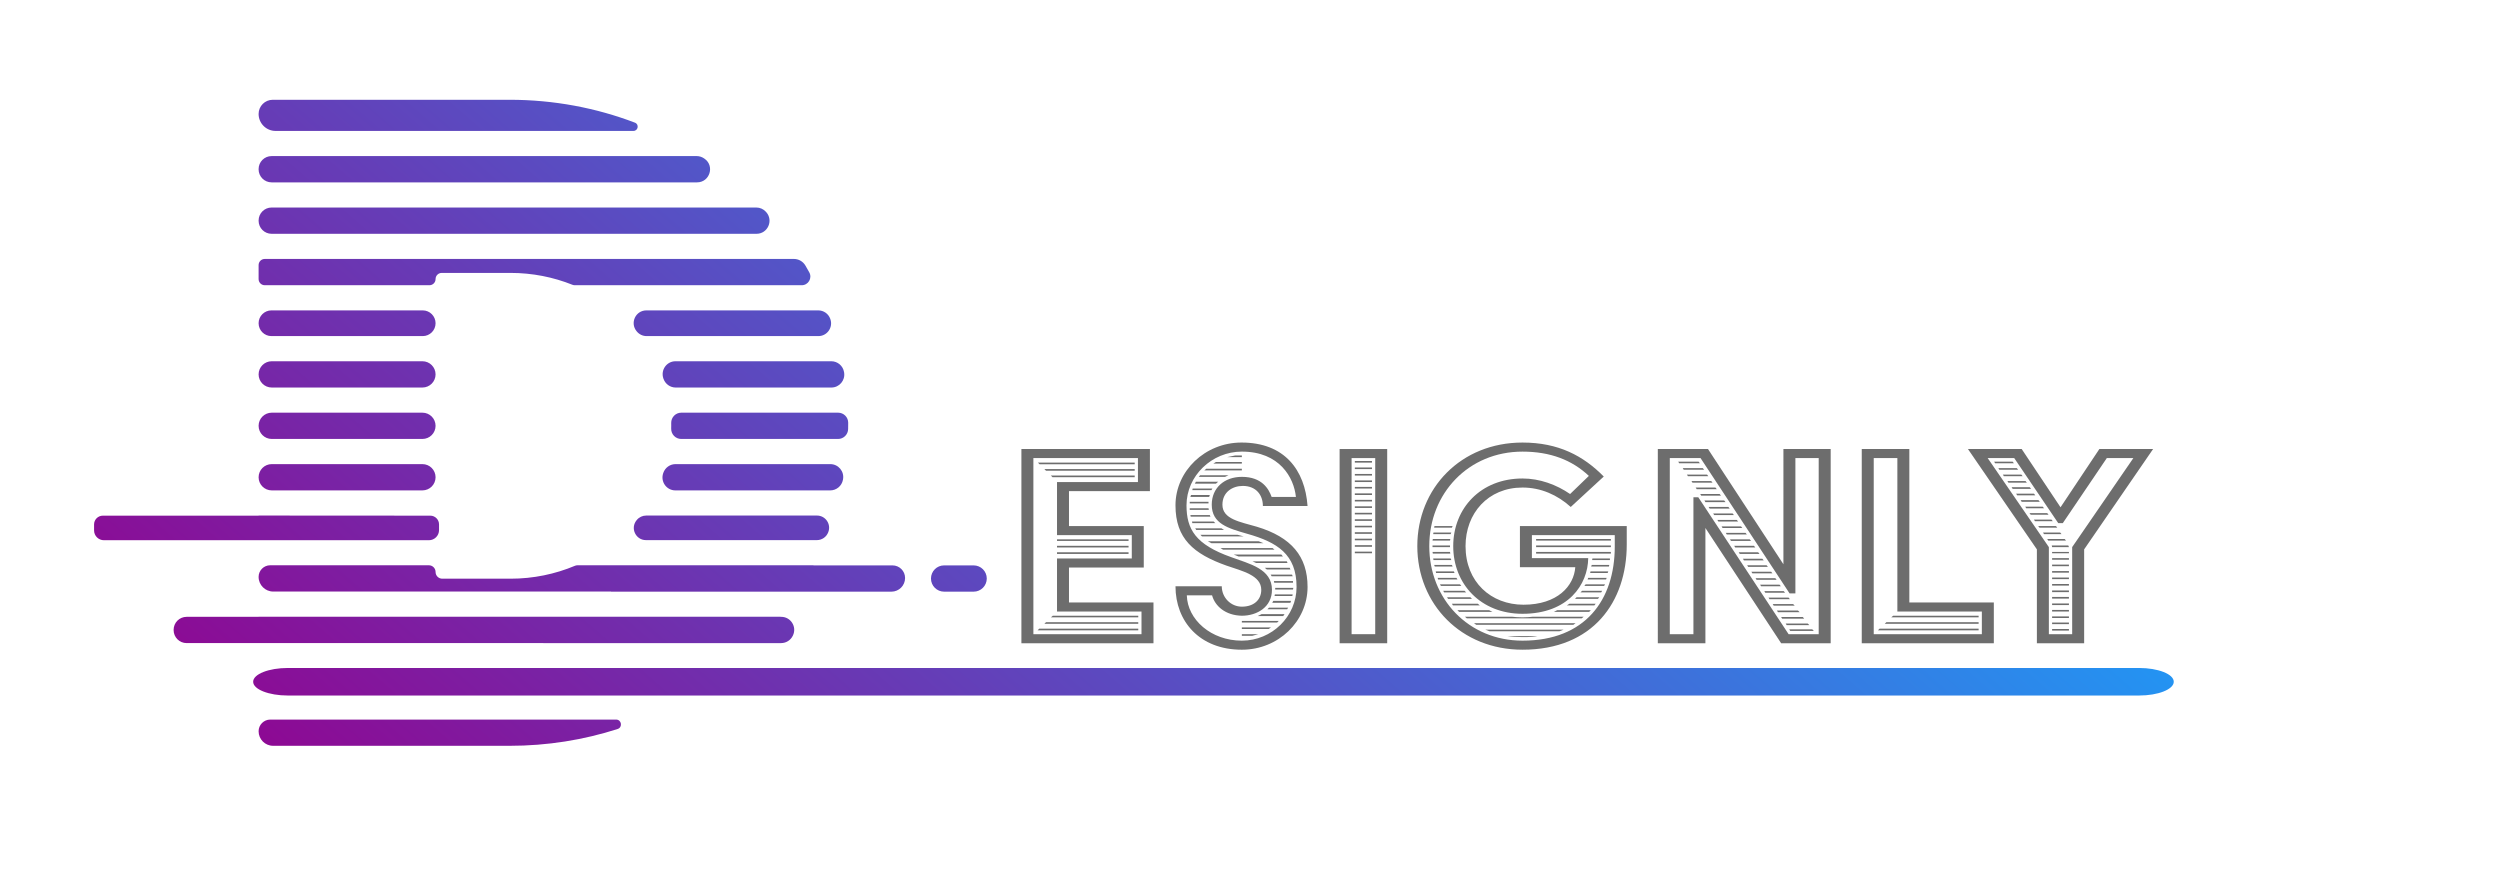 <?xml version="1.0" encoding="utf-8"?>
<!-- Generator: Adobe Illustrator 26.0.2, SVG Export Plug-In . SVG Version: 6.00 Build 0)  -->
<svg version="1.1" id="Layer_1" xmlns="http://www.w3.org/2000/svg" xmlns:xlink="http://www.w3.org/1999/xlink" x="0px" y="0px"
	 viewBox="0 0 4400 1543.03" style="enable-background:new 0 0 4400 1543.03;" xml:space="preserve">
<style type="text/css">
	.st0{display:none;fill:url(#SVGID_1_);}
	.st1{fill:url(#SVGID_00000005247610293304154660000004463328426863290259_);}
	.st2{fill:#6D6D6D;}
</style>
<radialGradient id="SVGID_1_" cx="2000.158" cy="1289.751" r="1683.105" gradientTransform="matrix(1.1 6.514556e-05 6.514556e-05 0.598 -0.083 -0.555)" gradientUnits="userSpaceOnUse">
	<stop  offset="0" style="stop-color:#250052"/>
	<stop  offset="1" style="stop-color:#000000"/>
</radialGradient>
<rect x="0.73" y="-1.09" class="st0" width="4399.2" height="1543.43"/>
<linearGradient id="SVGID_00000132784953954529010190000003486814806637151909_" gradientUnits="userSpaceOnUse" x1="2826.218" y1="-90.62" x2="1013.387" y2="1993.092">
	<stop  offset="0" style="stop-color:#15A6FF"/>
	<stop  offset="1" style="stop-color:#94008D"/>
</linearGradient>
<path style="fill:url(#SVGID_00000132784953954529010190000003486814806637151909_);" d="M1347.98,372.72
	c0.14,0.15,0.27,0.3,0.41,0.45c13.33,14.76,2.93,38.32-16.96,38.32H478.05c-12.65,0-22.91-10.26-22.91-22.91v-0.45
	c0-12.65,10.26-22.91,22.91-22.91h852.97C1337.47,365.22,1343.64,367.93,1347.98,372.72z M1226.13,274.7H478.05
	c-12.66,0-22.92,10.26-22.92,22.92v0.43c0,12.66,10.26,22.92,22.92,22.92h748.71c22.59,0,31.6-29.3,12.84-41.9
	c-0.21-0.14-0.43-0.29-0.64-0.43C1235.17,276.08,1230.7,274.7,1226.13,274.7z M766.6,491.17c0-5.99,4.86-10.85,10.85-10.85H898.5
	c38.6,0,75.44,7.46,109.03,20.91c1.28,0.51,2.64,0.78,4.02,0.78h399.44c11.62,0,18.96-12.48,13.34-22.65
	c-2.23-4.03-4.5-8.02-6.82-11.99c-4.21-7.2-11.91-11.63-20.25-11.63H465.99c-5.99,0-10.85,4.86-10.85,10.85v24.57
	c0,5.99,4.86,10.85,10.85,10.85h289.77C761.75,502.01,766.6,497.16,766.6,491.17L766.6,491.17z M743.97,546.27h-266.2
	c-12.5,0-22.63,10.13-22.63,22.63l0,0c0,12.5,10.13,22.63,22.63,22.63h266.2c12.5,0,22.63-10.13,22.63-22.63l0,0
	C766.6,556.4,756.47,546.27,743.97,546.27z M1189.22,682.06h273.98c14.01,0,24.7-12.56,22.44-26.39c-0.04-0.27-0.09-0.55-0.13-0.82
	c-1.82-10.99-11.3-19.06-22.43-19.06h-274.13c-15.68,0-26.54,15.47-21.42,30.3c0.05,0.16,0.11,0.31,0.16,0.47
	C1170.85,675.8,1179.46,682.06,1189.22,682.06z M1138.05,591.53h302.27c15.49,0,26.27-15.35,21.08-29.95
	c-0.06-0.16-0.11-0.32-0.17-0.48c-3.17-8.9-11.63-14.83-21.08-14.83h-302.5c-18.99,0-29.33,22.13-17.19,36.72
	c0.13,0.16,0.27,0.32,0.4,0.48C1125.1,588.59,1131.41,591.53,1138.05,591.53z M1181.36,748.66c0,1.93-0.02,3.85-0.07,5.77
	c-0.23,9.95,7.75,18.15,17.71,18.15h275.99c9.68,0,17.53-7.77,17.72-17.44c0.07-3.67,0.11-7.34,0.11-11.03c0-0.06,0-0.12,0-0.18
	c0-9.75-7.98-17.62-17.72-17.62h-276.06c-9.95,0-17.89,8.18-17.71,18.13C1181.35,745.85,1181.36,747.25,1181.36,748.66z
	 M743.47,635.79h-265.2c-12.78,0-23.13,10.36-23.13,23.13v0c0,12.78,10.36,23.13,23.13,23.13h265.2c12.78,0,23.13-10.36,23.13-23.13
	v0C766.6,646.15,756.25,635.79,743.47,635.79z M1461.34,816.84h-272.41c-9.76,0-18.36,6.25-21.54,15.48
	c-0.05,0.16-0.11,0.31-0.16,0.47c-5.13,14.83,5.72,30.32,21.42,30.32h272.54c10.96,0,20.34-7.83,22.36-18.6
	c0.05-0.27,0.1-0.54,0.15-0.81C1486.29,829.72,1475.54,816.84,1461.34,816.84z M896.91,175.6H480.08
	c-13.77,0-24.94,11.17-24.94,24.94l0,0c0,16.51,13.39,29.9,29.9,29.9h629.75c8.35,0,10.51-11.59,2.71-14.56
	C1049.26,189.9,974.83,175.6,896.91,175.6z M1136.9,950.61h300.76c8.89,0,16.87-5.49,20.01-13.81c0.06-0.15,0.12-0.31,0.17-0.46
	c5.28-14.01-5.04-28.98-20.01-28.98h-300.55c-6.37,0-12.41,2.83-16.46,7.74c-0.13,0.15-0.25,0.31-0.38,0.46
	C1108.88,929.51,1118.79,950.61,1136.9,950.61z M455.14,1287.06c0,14.11,11.44,25.56,25.56,25.56h416.22
	c66.44,0,130.34-10.39,190.03-29.56c9.24-2.97,7.11-16.61-2.6-16.61H475.76C464.37,1266.44,455.14,1275.67,455.14,1287.06
	L455.14,1287.06z M743.47,816.84h-265.2c-12.78,0-23.13,10.36-23.13,23.13l0,0c0,12.78,10.36,23.13,23.13,23.13h265.2
	c12.78,0,23.13-10.36,23.13-23.13l0,0C766.6,827.2,756.25,816.84,743.47,816.84z M743.47,726.31h-265.2
	c-12.78,0-23.13,10.36-23.13,23.13l0,0c0,12.78,10.36,23.13,23.13,23.13h265.2c12.78,0,23.13-10.36,23.13-23.13l0,0
	C766.6,736.67,756.25,726.31,743.47,726.31z M1592.95,1017.25L1592.95,1017.25c0-12.25-9.93-22.18-22.18-22.18h-139.09
	c0.04-0.07,0.07-0.13,0.11-0.2h-415.35c-1.58,0-3.13,0.32-4.59,0.93c-34.74,14.59-73.09,22.71-113.36,22.71H778.42
	c-6.53,0-11.82-5.29-11.82-11.82v0c0-6.53-5.29-11.82-11.82-11.82H475.6c-11.3,0-20.46,9.16-20.46,20.46v0
	c0,14.25,11.55,25.81,25.81,25.81h594.5c-0.06,0.07-0.12,0.14-0.18,0.2h493.6C1582.17,1041.34,1592.95,1030.55,1592.95,1017.25z
	 M1638.52,1018.21L1638.52,1018.21c0,12.78,10.36,23.13,23.13,23.13h51.95c12.78,0,23.13-10.36,23.13-23.13v0
	c0-12.78-10.36-23.13-23.13-23.13h-51.95C1648.88,995.07,1638.52,1005.43,1638.52,1018.21z M506.78,1224.13h3257.83
	c33.81,0,61.22-10.86,61.22-24.25l0,0c0-13.39-27.41-24.25-61.22-24.25H506.78c-33.81,0-61.22,10.86-61.22,24.25l0,0
	C445.56,1213.27,472.97,1224.13,506.78,1224.13z M1395.57,1118.41c7.27-15.2-3.8-32.79-20.65-32.79h-1.67
	c0.06-0.08,0.12-0.15,0.18-0.23h-918.3v0.23H328.45c-12.64,0-22.89,10.25-22.89,22.89v0.46c0,12.64,10.25,22.89,22.89,22.89H1374.7
	c8.81,0,16.84-5.05,20.65-12.99C1395.42,1118.72,1395.5,1118.56,1395.57,1118.41z M772.71,922.98c0-8.52-6.9-15.42-15.42-15.43
	l-302.15-0.19v0.2H181.01c-8.54,0-15.45,6.92-15.45,15.45v10.47c0,9.57,7.76,17.32,17.32,17.32h571.99
	c9.85,0,17.83-7.98,17.83-17.83V922.98z"/>
<g id="logo-text">
	<g>
		<path class="st2" d="M1797.67,790.28h226.18v74.07h-142.43v61.53h131.61v72.93h-131.61v61.53h148.7v71.79h-232.45V790.28z
			 M2009.04,1116.17v-39.88h-148.7v-93.44h131.61v-41.02h-131.61v-93.44h142.43v-42.16h-184.02v309.93H2009.04z M1829.01,1106.48
			h174.34v2.85h-177.19L1829.01,1106.48z M1826.73,814.21h170.35v2.85h-167.5L1826.73,814.21z M1838.12,825.6h158.96v2.85h-156.11
			L1838.12,825.6z M1840.97,1095.08h162.37v2.85h-165.22L1840.97,1095.08z M1849.52,837h147.56v2.85h-144.71L1849.52,837z
			 M1852.94,1083.69h150.41v2.85h-153.83L1852.94,1083.69z M1860.34,949.23h125.91v2.85h-125.91V949.23z M1860.34,960.63h125.91
			v2.85h-125.91V960.63z M1860.34,972.02h125.91v2.85h-125.91V972.02z"/>
		<path class="st2" d="M2150.33,1031.84c0,19.94,15.95,35.89,35.32,35.89c21.08,0,34.18-11.96,34.18-29.63
			c0-25.64-33.61-33.04-61.53-42.73c-57.54-20.51-89.45-47.29-89.45-105.97c0-60.39,51.85-110.53,116.22-110.53
			c75.78,0,111.67,48.43,116.23,111.67h-78.62c0-19.37-11.96-35.32-35.32-35.32c-18.23,0-35.89,10.82-35.89,33.04
			c0,25.64,31.33,30.2,60.39,38.74c60.96,18.23,89.45,52.42,89.45,105.97c0,60.39-51.28,110.53-115.66,110.53
			c-74.63,0-116.79-50.14-116.79-111.67H2150.33z M2185.66,1127.56c52.99,0,96.29-42.73,96.29-94.58c0-57.54-34.18-78.62-86.6-93.44
			c-33.61-9.69-62.67-17.66-62.67-51.28c0-29.63,22.22-49,52.98-49c35.32,0,47.29,21.08,52.42,35.32h42.73
			c-3.42-33.61-28.49-79.76-95.15-79.76c-52.98,0-97.42,42.73-97.42,94.58c0,42.16,15.95,68.94,78.62,91.16
			c32.47,11.96,71.79,20.51,71.79,57.54c0,30.2-26.21,45.58-52.99,45.58c-29.06-0.57-47.29-17.09-52.42-35.89h-44.44
			C2089.94,1090.53,2131.53,1127.56,2185.66,1127.56z M2093.93,883.14h33.04v2.85h-33.04V883.14z M2093.93,894.54h33.04l0.57,2.85
			h-33.61V894.54z M2096.21,871.18h33.04l-1.14,3.42h-33.04L2096.21,871.18z M2095.07,906.5h34.18l1.14,2.85h-34.75L2095.07,906.5z
			 M2097.92,917.9h38.17l-0.57-0.57l3.42,3.42h-40.45L2097.92,917.9z M2099.06,859.79h34.75l-1.71,2.85h-33.61L2099.06,859.79z
			 M2104.75,847.82h39.31l-3.99,3.42h-37.03L2104.75,847.82z M2103.62,929.86h46.15l4.56,2.85h-49L2103.62,929.86z M2112.16,836.43
			h50.14l-6.27,2.85h-46.15L2112.16,836.43z M2112.73,941.26h65.52l10.82,2.85h-73.5L2112.73,941.26z M2122.99,825.03h62.67v2.85
			h-66.09L2122.99,825.03z M2125.83,952.65h89.45l8.55,3.42h-91.73L2125.83,952.65z M2140.08,813.07h45.58v2.85h-50.14
			L2140.08,813.07z M2239.78,964.62l3.42,2.85h-90.59l-4.56-2.85H2239.78z M2173.69,801.67h11.96v2.85h-25.64L2173.69,801.67z
			 M2255.16,976.01l2.85,3.42h-78.05l-8.55-3.42H2255.16z M2185.66,1092.81h64.95l-2.85,2.85h-62.1V1092.81z M2185.66,1104.2h51.28
			l-3.99,2.85h-47.29V1104.2z M2185.66,1116.17h29.06l-10.83,2.85h-18.23V1116.17z M2264.85,987.97l1.14,2.85h-55.26l-6.27-2.85
			H2264.85z M2220.41,1080.84h40.45l-1.71,2.28l-0.57,1.14h-45.01L2220.41,1080.84z M2269.98,999.37l1.14,2.85h-41.59l-3.42-2.85
			H2269.98z M2233.51,1069.45h33.61l-1.71,2.85h-34.75L2233.51,1069.45z M2236.36,1011.33h37.6l1.14,2.85h-37.03L2236.36,1011.33z
			 M2240.92,1057.48h31.34l-1.14,3.42h-31.91L2240.92,1057.48z M2242.06,1022.73h33.61v2.85h-33.04L2242.06,1022.73z
			 M2243.77,1046.09h31.33l-0.57,2.85h-31.34L2243.77,1046.09z M2244.34,1034.69h31.91l-0.57,2.85h-31.33V1034.69z"/>
		<path class="st2" d="M2357.72,790.28h83.75v341.84h-83.75V790.28z M2420.39,1116.17V806.23h-41.59v309.93H2420.39z
			 M2384.49,811.36h30.2v2.85h-30.2V811.36z M2384.49,822.75h30.2v2.85h-30.2V822.75z M2384.49,834.15h30.2V837h-30.2V834.15z
			 M2384.49,845.54h30.2v2.85h-30.2V845.54z M2384.49,856.94h30.2v2.85h-30.2V856.94z M2384.49,868.33h30.2v2.85h-30.2V868.33z
			 M2384.49,879.73h30.2v2.85h-30.2V879.73z M2384.49,891.12h30.2v2.85h-30.2V891.12z M2384.49,902.51h30.2v2.85h-30.2V902.51z
			 M2384.49,913.91h30.2v2.85h-30.2V913.91z M2384.49,925.3h30.2v2.85h-30.2V925.3z M2384.49,936.7h30.2v2.85h-30.2V936.7z
			 M2384.49,948.09h30.2v2.85h-30.2V948.09z M2384.49,959.49h30.2v2.85h-30.2V959.49z M2384.49,970.88h30.2v2.85h-30.2V970.88z"/>
		<path class="st2" d="M2679.62,778.88c63.24,0,107.11,23.36,143,59.82l-58.11,53.55c-23.36-21.08-52.42-34.18-84.89-34.18
			c-60.96,0-100.27,45.58-100.27,103.12c0,63.24,45.01,103.12,101.98,103.12c59.82,0,88.88-33.04,91.16-66.09h-97.42v-72.36h188.01
			v32.47c0,100.84-59.25,185.16-183.45,185.16c-108.25,0-185.16-80.33-185.16-182.31S2571.37,778.88,2679.62,778.88z
			 M2679.62,1127.56c109.96,0,162.37-71.22,162.37-165.79v-19.94h-145.85v40.45h99.13c-0.57,46.72-35.32,97.99-115.66,97.99
			c-73.5,0-121.92-52.42-121.92-119.07c0-66.66,48.43-119.07,121.92-119.07c30.2,0,59.82,10.83,83.75,27.35l33.04-31.91
			c-29.63-27.92-67.8-42.73-116.8-42.73c-95.14,0-164.08,73.5-164.08,166.36S2584.47,1127.56,2679.62,1127.56z M2521.8,948.66h30.76
			l-0.57,2.85h-30.77L2521.8,948.66z M2521.23,960.06H2552v2.85h-30.77V960.06z M2521.23,971.45H2552l0.57,2.85h-30.76
			L2521.23,971.45z M2522.94,937.27h31.33l-1.14,2.85h-30.77L2522.94,937.27z M2522.37,982.85h30.77l1.14,2.85h-31.33
			L2522.37,982.85z M2524.65,925.87h31.9l-1.14,2.85h-31.34L2524.65,925.87z M2524.08,994.24h31.34l1.14,2.85h-31.33L2524.08,994.24
			z M2526.93,1005.64h31.9l1.14,2.85h-32.47L2526.93,1005.64z M2530.35,1017.03h33.04l1.71,2.85h-34.18L2530.35,1017.03z
			 M2534.33,1028.43h35.32l2.28,2.85h-35.89L2534.33,1028.43z M2540.03,1039.82h37.6l2.85,2.85h-38.74L2540.03,1039.82z
			 M2546.87,1051.21h41.02l2.85,2.85h-42.16L2546.87,1051.21z M2555.41,1062.61h45.58l3.42,2.85h-47.29L2555.41,1062.61z
			 M2620.93,1074l5.7,2.85h-58.68l-2.85-2.85H2620.93z M2660.81,1085.4c4.56,0.57,12.53,1.14,18.8,1.14c7.98,0,13.1-0.57,18.23-1.14
			h89.45l-3.42,2.85h-202.26l-3.42-2.85H2660.81z M2773.05,1096.79l-3.99,2.85h-170.92l-3.99-2.85H2773.05z M2751.97,1108.19
			l-7.41,2.85H2621.5l-7.41-2.85H2751.97z M2705.82,1119.58c-4.56,1.14-11.96,1.71-26.21,1.71c-9.12,0-18.8-0.57-26.78-1.71H2705.82
			z M2703.54,948.66h131.61v2.85h-131.61V948.66z M2703.54,960.06h131.61v2.85h-131.61V960.06z M2703.54,971.45h131.61v2.85h-131.61
			V971.45z M2740.58,1074h59.25l-2.85,2.85h-62.1L2740.58,1074z M2762.23,1062.61h46.15l-2.28,2.85h-48.43L2762.23,1062.61z
			 M2774.76,1051.21h39.88l-2.28,2.85h-40.45L2774.76,1051.21z M2784.45,1039.82h35.32l-1.71,2.85h-36.46L2784.45,1039.82z
			 M2790.71,1028.43h34.18l-1.71,2.85h-34.75L2790.71,1028.43z M2795.27,1017.03h32.47l-1.14,2.85h-32.47L2795.27,1017.03z
			 M2799.26,1005.64h31.33l-1.14,2.85h-30.77L2799.26,1005.64z M2801.54,994.24h30.77l-0.57,2.85h-31.34L2801.54,994.24z
			 M2802.68,982.85h30.77v2.85h-31.33L2802.68,982.85z"/>
		<path class="st2" d="M2917.76,790.28h88.31l132.75,202.83V790.28H3222v341.84h-87.17l-133.32-202.83v202.83h-83.75V790.28z
			 M2980.43,1116.17v-241h8.55l158.96,241h52.98V806.23h-41.02v238.15h-10.25l-156.68-238.15h-54.12v309.93H2980.43z M2953.66,812.5
			h35.89l2.28,2.85h-36.46L2953.66,812.5z M2961.63,823.89h35.32l2.28,2.85h-35.89L2961.63,823.89z M2969.04,835.29h35.32l2.28,2.85
			h-35.89L2969.04,835.29z M2977.02,846.68h34.75l2.28,2.85h-35.32L2977.02,846.68z M2984.42,858.08h34.75l2.28,2.85h-35.32
			L2984.42,858.08z M2992.4,869.47h34.18l2.28,2.85h-34.75L2992.4,869.47z M2999.8,880.87h34.75l2.28,2.85h-35.32L2999.8,880.87z
			 M3007.21,892.26h34.75l2.28,2.85h-35.32L3007.21,892.26z M3015.19,903.65h34.18l2.28,2.85h-34.75L3015.19,903.65z
			 M3022.59,915.05h34.18l2.28,2.85h-34.75L3022.59,915.05z M3030,926.44h34.18l2.28,2.85h-34.75L3030,926.44z M3037.41,937.84
			h34.75l2.28,2.85h-35.32L3037.41,937.84z M3044.81,949.23h34.75l2.28,2.85h-35.32L3044.81,949.23z M3052.22,960.63h34.75
			l2.28,2.85h-35.32L3052.22,960.63z M3060.2,972.02h34.18l2.28,2.85h-34.75L3060.2,972.02z M3067.6,983.42h34.18l2.28,2.85h-34.75
			L3067.6,983.42z M3075.01,994.81h34.18l2.28,2.85h-34.75L3075.01,994.81z M3082.42,1006.21h34.75l2.28,2.85h-35.32
			L3082.42,1006.21z M3124.58,1017.6l2.28,2.85h-35.32l-1.71-2.85H3124.58z M3131.98,1029l2.28,2.85h-34.75l-1.71-2.85H3131.98z
			 M3139.39,1040.39l2.28,2.85h-34.75l-1.71-2.85H3139.39z M3147.94,1051.79l2.28,2.85h-35.89l-1.71-2.85H3147.94z M3155.91,1063.18
			l2.85,2.85h-37.03l-1.71-2.85H3155.91z M3164.46,1074.57l2.85,2.85h-38.17l-1.71-2.85H3164.46z M3173,1085.97l2.28,2.85h-38.74
			l-1.71-2.85H3173z M3181.55,1097.36l2.85,2.85h-39.88l-1.71-2.85H3181.55z M3189.53,1107.62l2.85,2.85h-41.59l-1.71-2.85H3189.53z
			"/>
		<path class="st2" d="M3276.69,790.28h83.75v270.05h148.7v71.79h-232.45V790.28z M3488.06,1116.17v-39.88h-148.7V806.23h-41.59
			v309.93H3488.06z M3308.03,1106.48h174.34v2.85h-177.19L3308.03,1106.48z M3319.99,1095.08h162.37v2.85h-165.22L3319.99,1095.08z
			 M3331.96,1083.69h150.41v2.85h-153.83L3331.96,1083.69z"/>
		<path class="st2" d="M3584.92,966.89l-121.35-176.62h94.58l68.37,102.55l68.37-102.55h94.58L3668.1,966.89v165.22h-83.18V966.89z
			 M3647.02,1116.17V962.91l107.68-156.68h-46.72l-77.48,114.52h-7.98l-77.48-114.52h-46.72L3606,962.91v153.26H3647.02z
			 M3509.71,812.5h32.47l2.28,2.85h-33.04L3509.71,812.5z M3517.12,823.89h32.47l2.28,2.85h-33.04L3517.12,823.89z M3525.09,835.29
			h32.47l2.28,2.85h-33.04L3525.09,835.29z M3533.07,846.68h31.91l2.28,2.85h-32.47L3533.07,846.68z M3540.48,857.51h31.91
			l2.28,2.85h-32.47L3540.48,857.51z M3548.45,868.9h31.34l2.28,2.85h-31.9L3548.45,868.9z M3556.43,880.29h31.33l2.28,2.85h-31.91
			L3556.43,880.29z M3564.41,891.69h30.77l2.28,2.85h-31.33L3564.41,891.69z M3571.81,903.08h31.33l2.28,2.85h-31.33L3571.81,903.08
			z M3579.79,914.48h30.77l2.28,2.85h-31.33L3579.79,914.48z M3587.2,925.87h31.33l2.28,2.85h-31.33L3587.2,925.87z M3595.74,937.27
			h30.2l2.28,2.85h-30.77L3595.74,937.27z M3603.15,948.66h30.77l2.28,2.85h-31.33L3603.15,948.66z M3611.12,960.06h29.06l1.14,2.85
			h-29.63L3611.12,960.06z M3611.69,971.45h29.63v2.28h-29.63V971.45z M3611.69,982.28h29.63v2.85h-29.63V982.28z M3611.69,993.67
			h29.63v2.85h-29.63V993.67z M3611.69,1005.07h29.63v2.85h-29.63V1005.07z M3611.69,1016.46h29.63v2.85h-29.63V1016.46z
			 M3611.69,1027.86h29.63v2.85h-29.63V1027.86z M3611.69,1039.25h29.63v2.85h-29.63V1039.25z M3611.69,1050.65h29.63v2.85h-29.63
			V1050.65z M3611.69,1062.04h29.63v2.85h-29.63V1062.04z M3611.69,1073.43h29.63v2.85h-29.63V1073.43z M3611.69,1084.83h29.63v2.85
			h-29.63V1084.83z M3611.69,1095.65h29.63v2.85h-29.63V1095.65z M3611.69,1107.05h29.63v2.85h-29.63V1107.05z"/>
	</g>
</g>
<g>
</g>
<g>
</g>
<g>
</g>
<g>
</g>
<g>
</g>
<g>
</g>
<g>
</g>
<g>
</g>
<g>
</g>
<g>
</g>
<g>
</g>
</svg>
